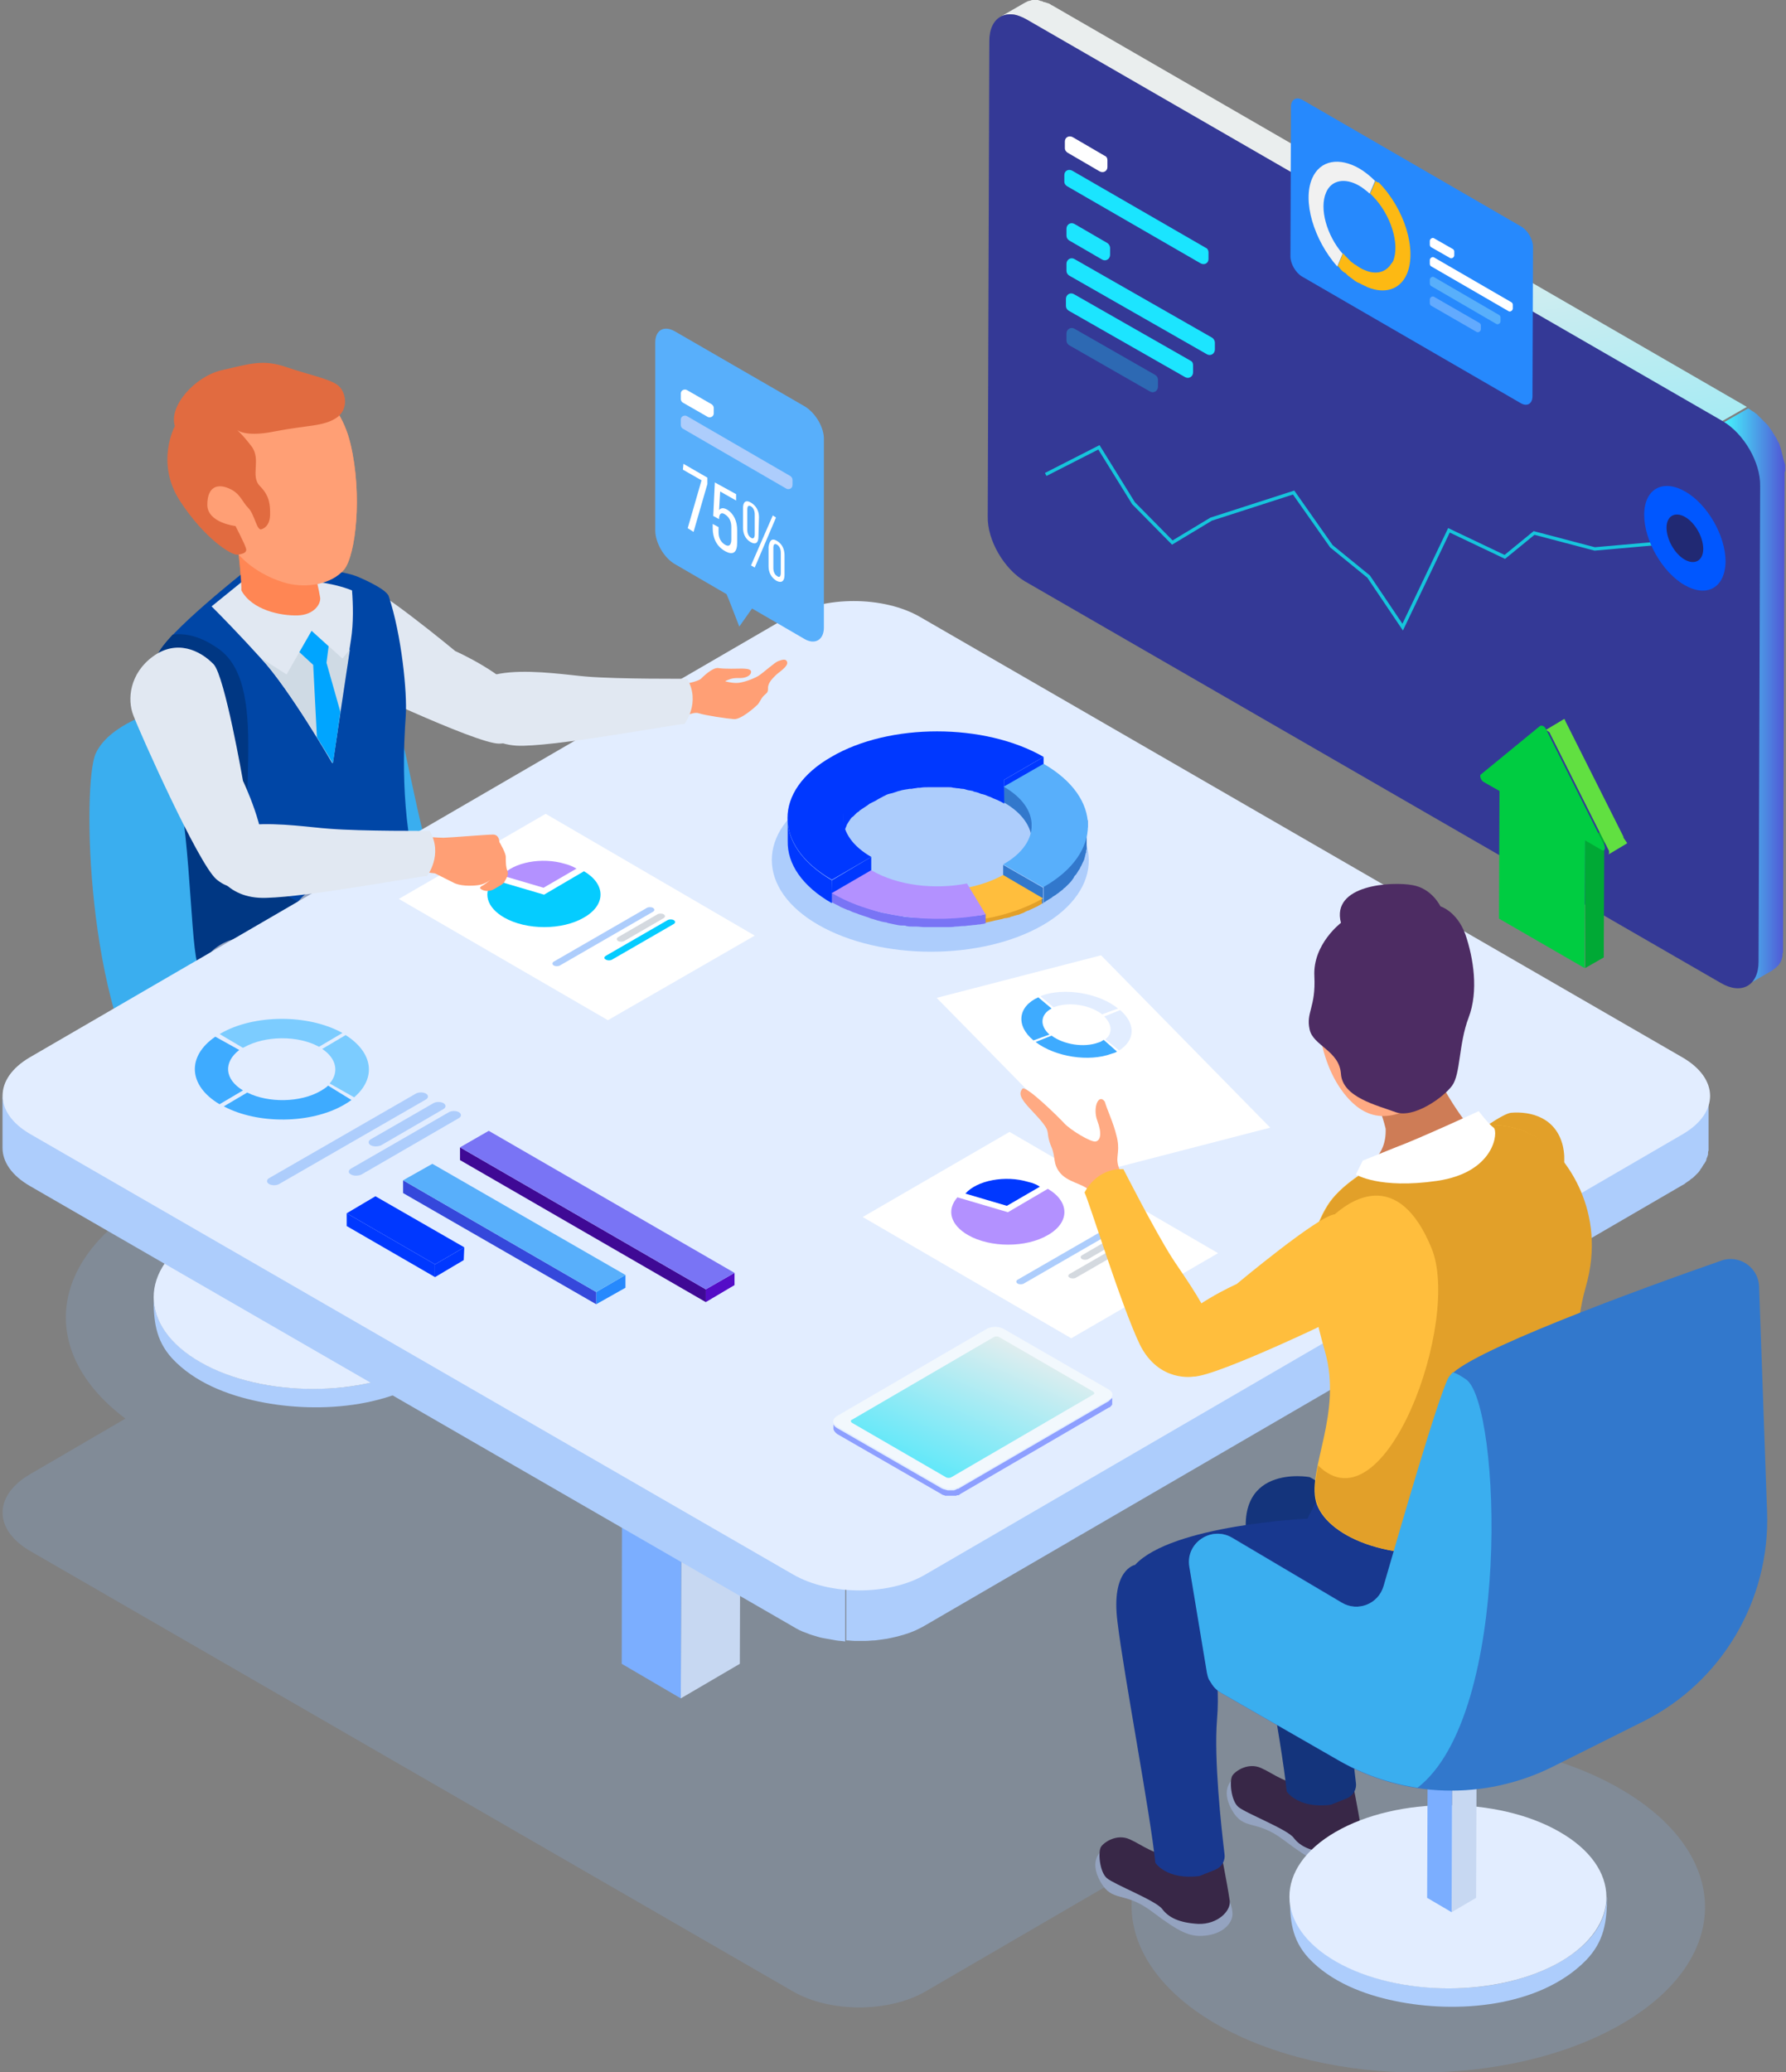 <svg width="532" height="617" viewBox="0 0 532 617" fill="none" xmlns="http://www.w3.org/2000/svg">
<rect x="0" y="0" width="532" height="617" fill="#808080" stroke="none"/>
<g clip-path="url(#clip0)">
<path opacity="0.25" d="M482.627 532.59C460.76 519.921 429.86 515.645 401.971 519.446L501.167 461.8C511.942 455.465 511.942 445.33 501.009 438.995L273.777 307.867C262.843 301.532 245.254 301.532 234.32 307.867L156.675 353.001C123.081 338.115 75.068 339.698 44.485 357.436C13.902 375.173 11.525 403.045 37.354 422.366L8.831 438.995C-1.944 445.33 -1.944 455.465 8.99 461.8L236.222 592.928C247.155 599.263 264.744 599.263 275.678 592.928L339.379 555.87C332.724 572.024 340.33 589.919 362.197 602.589C395.633 621.909 449.826 621.909 483.103 602.589C516.379 583.268 516.062 551.911 482.627 532.59Z" fill="#87AEDD"/>
<path d="M140.037 387.842C139.086 397.819 129.737 404.471 121.338 408.113C112.148 412.072 102.006 413.656 92.023 413.498C81.882 413.339 71.424 411.439 62.233 406.846C54.151 402.887 45.753 395.76 45.753 385.942C45.753 393.068 46.228 398.928 51.299 404.471C57.954 411.597 67.779 415.398 77.128 417.298C95.351 421.099 120.071 419.199 133.857 405.263C139.403 399.561 140.195 393.702 140.195 386.258C140.195 386.892 140.037 387.367 140.037 387.842Z" fill="#ADCDFC"/>
<path d="M126.251 366.938C144.791 377.548 144.791 394.969 126.568 405.579C108.187 416.19 78.237 416.19 59.698 405.579C41.158 394.969 41.158 377.548 59.539 366.938C77.762 356.327 107.711 356.327 126.251 366.938Z" fill="#E2EDFF"/>
<path d="M101.372 345.4L101.214 386.575L94.083 390.851V349.517L101.372 345.4Z" fill="#C7D8F2"/>
<path d="M94.083 349.517V390.851L86.794 386.575V345.4L94.083 349.517Z" fill="#7BAEFF"/>
<path d="M101.372 345.4L94.083 349.517L86.794 345.4L94.083 341.124L101.372 345.4Z" fill="#4DA5DC"/>
<path d="M47.179 211.579C47.179 211.579 32.442 215.538 28.481 224.407C24.519 233.275 25.47 300.265 46.228 327.979C66.987 355.535 105.492 359.494 114.366 355.535C123.24 351.576 174.581 325.92 178.543 313.093C182.504 300.265 162.697 290.446 151.921 285.537C141.146 280.627 134.174 273.659 128.311 255.922C122.448 238.185 119.437 207.62 112.465 202.71C105.334 197.801 88.537 189.883 47.179 211.579Z" fill="#3AAEEF"/>
<path d="M135.6 193.842C135.6 193.842 111.355 173.729 106.443 173.254C100.58 172.779 93.132 174.838 91.231 183.231C89.329 191.625 93.766 197.959 98.203 200.493C102.64 202.869 141.78 221.398 148.593 221.398C155.566 221.398 159.844 215.38 155.407 208.095C150.97 200.652 135.6 193.842 135.6 193.842Z" fill="#E1E8F2"/>
<path d="M93.608 168.661C93.608 168.661 93.608 168.978 93.608 169.453C93.925 171.195 95.034 175.788 95.351 177.847C95.668 179.747 93.608 183.073 88.696 183.231C83.625 183.39 75.068 181.648 71.899 175.788C72.057 174.679 71.106 163.594 70.156 158.209L93.608 168.661Z" fill="#E16B40"/>
<path d="M104.383 132.078C100.739 116.875 88.22 108.798 74.593 112.599C74.593 112.599 59.697 114.816 53.834 128.278C47.813 141.739 58.113 152.191 64.768 158.843C67.462 161.535 69.68 163.594 70.948 165.019C71.424 165.494 71.899 165.969 72.374 166.444C72.533 166.603 72.533 166.603 72.533 166.603C76.97 170.72 82.04 172.779 85.685 173.729C91.706 175.154 98.837 173.888 102.482 169.612C105.968 165.336 108.028 147.282 104.383 132.078Z" fill="#FF8654"/>
<path d="M73.166 169.928C73.166 169.928 49.239 188.774 47.179 194.792C44.961 200.81 45.278 217.28 50.982 227.891C56.687 238.502 56.687 278.885 58.905 286.645C61.124 294.405 82.516 295.831 95.509 292.663C108.503 289.496 129.103 278.569 124.983 263.84C118.803 242.144 120.388 220.131 120.863 213.163C121.338 206.195 119.595 188.932 115.792 177.53C115 175.155 106.443 171.67 106.443 171.67C106.443 171.67 97.411 167.553 73.166 169.928Z" fill="#0046A6"/>
<path d="M77.445 260.039C67.62 247.528 82.04 204.769 64.926 193.05C59.697 189.408 55.26 188.457 51.457 188.932C49.239 191.308 47.496 193.525 47.02 194.792C44.802 200.81 45.119 217.28 50.823 227.891C56.528 238.501 56.528 278.885 58.746 286.645C60.806 293.772 78.554 295.514 91.548 293.455L110.246 273.976C110.246 273.817 87.269 272.392 77.445 260.039Z" fill="#003783"/>
<path d="M72.216 173.096C92.974 171.195 102.481 174.838 104.858 175.788C105.175 179.906 105.334 185.448 104.541 190.516C102.957 200.335 98.995 227.257 98.995 227.257C98.995 227.257 86.16 205.086 77.762 196.059C71.899 189.566 66.036 183.548 63.025 180.539C68.096 176.421 72.216 173.096 72.216 173.096Z" fill="#E1E8F2"/>
<path d="M93.608 168.661C93.608 168.661 93.608 168.978 93.608 169.453C93.925 171.195 95.034 175.788 95.351 177.847C95.668 179.747 93.608 183.073 88.696 183.231C83.625 183.39 75.068 181.648 71.899 175.788C72.057 174.679 71.106 163.594 70.156 158.209L93.608 168.661Z" fill="#FF8654"/>
<path d="M104.383 132.078C100.739 116.875 88.22 108.798 74.593 112.599C74.593 112.599 59.697 114.816 53.834 128.278C47.813 141.739 58.113 152.191 64.768 158.843C67.462 161.535 69.68 163.594 70.948 165.019C71.424 165.494 71.899 165.969 72.374 166.444C72.533 166.603 72.533 166.603 72.533 166.603C76.97 170.72 82.04 172.779 85.685 173.729C91.706 175.154 98.837 173.888 102.482 169.612C105.968 165.336 108.028 147.282 104.383 132.078Z" fill="#FF9F75"/>
<path d="M102.006 196.059L92.816 187.824L85.368 200.81L77.92 196.059C86.319 205.244 99.154 227.257 99.154 227.257C99.154 227.257 102.482 204.769 104.225 193.367L102.006 196.059Z" fill="#CFDAE4"/>
<path d="M101.372 211.896L97.252 197.326L97.886 192.417L92.816 187.824L89.171 194.159L93.291 197.959L94.4 219.497C97.252 224.09 99.154 227.257 99.154 227.257C99.154 227.257 100.263 220.289 101.372 211.896Z" fill="#00A5FF"/>
<path d="M52.091 126.852C52.091 126.852 46.228 137.621 53.517 149.024C60.965 160.426 68.888 165.336 70.79 165.177C72.691 164.861 73.8 164.386 73.167 162.96C72.691 161.535 70.156 156.626 70.156 156.626C70.156 156.626 61.758 155.675 61.758 150.291C61.758 144.906 64.768 143.956 68.096 145.381C71.582 146.807 72.057 149.341 73.959 151.241C75.86 153.141 76.494 158.209 77.92 157.576C79.347 157.101 80.456 155.675 80.456 153.141C80.456 150.608 80.456 147.757 77.445 144.748C74.434 141.739 77.92 136.83 74.91 132.87C71.899 128.911 69.997 127.486 69.997 127.486C69.997 127.486 71.899 130.495 81.882 128.436C91.706 126.536 96.143 127.011 100.105 124.477C104.066 121.943 103.116 116.559 100.58 114.658C98.045 112.758 92.182 111.649 85.21 109.274C78.237 106.898 74.434 108.323 66.036 110.224C57.954 112.124 50.19 120.993 52.091 126.852Z" fill="#E16B40"/>
<path d="M191.219 423.633C191.219 423.633 190.902 428.543 196.131 432.185C201.361 435.827 202.311 438.045 206.59 439.787C210.868 441.37 214.83 447.072 212.77 451.031C210.868 454.99 201.519 455.623 195.656 454.04C189.793 452.456 188.684 447.072 183.138 445.171C177.592 443.271 175.532 440.895 173.947 439.312C172.362 437.728 172.996 431.076 172.996 431.076L193.121 424.425" fill="#382747"/>
<path d="M216.89 404.629C216.89 404.629 216.573 409.539 221.802 413.181C227.032 416.823 227.982 419.041 232.261 420.783C236.539 422.366 240.501 428.068 238.441 432.027C236.381 435.986 227.19 436.619 221.327 435.036C215.464 433.452 214.355 428.068 208.809 426.167C203.263 424.267 201.203 421.891 199.618 420.308C198.033 418.724 198.667 412.072 198.667 412.072L218.792 405.421" fill="#382747"/>
<path d="M60.331 286.804C60.331 286.804 61.282 290.763 61.282 294.247C61.282 297.731 58.746 307.55 63.817 319.427C68.729 331.305 101.848 333.68 112.623 338.59C123.398 343.499 129.895 347.934 131.797 349.359C133.698 350.784 136.55 371.689 145.107 384.2C153.664 396.711 168.084 421.733 171.412 432.185C171.412 432.185 180.761 434.402 189.159 428.859C193.596 426.009 193.121 424.267 193.121 424.267C193.121 424.267 176.007 386.734 172.045 371.055C168.084 355.377 163.489 336.848 156.199 332.255C148.91 327.662 125.934 311.192 120.704 307.867C115.475 304.541 101.214 294.247 98.52 287.912C95.826 281.736 68.888 271.442 60.331 286.804Z" fill="#94A3C0"/>
<path d="M87.428 270.492C87.428 270.492 88.379 274.451 88.379 277.935C88.379 281.419 85.843 291.238 90.914 303.115C95.826 314.993 128.944 317.369 139.72 322.278C150.495 327.187 156.992 331.622 158.893 333.047C160.795 334.472 163.647 355.377 172.204 367.888C180.761 380.399 195.181 405.421 198.508 415.873C198.508 415.873 207.857 418.09 216.256 412.547C220.693 409.697 220.217 407.955 220.217 407.955C220.217 407.955 203.262 370.58 199.301 354.743C195.339 338.907 190.744 320.536 183.455 315.943C176.165 311.351 153.189 294.88 147.96 291.555C142.73 288.229 128.469 277.935 125.775 271.6C122.923 265.424 95.985 255.13 87.428 270.492Z" fill="#94A3C0"/>
<path d="M220.693 395.127L220.376 495.374L202.787 505.668L203.104 405.421L220.693 395.127Z" fill="#C7D8F2"/>
<path d="M203.104 405.421L202.787 505.668L185.198 495.374L185.356 395.127L203.104 405.421Z" fill="#7BAEFF"/>
<path d="M220.693 395.127L203.104 405.421L185.356 395.127L202.946 384.992L220.693 395.127Z" fill="#4DA5DC"/>
<path d="M509.249 326.396C509.249 326.712 509.249 327.029 509.09 327.346C509.09 327.662 508.932 327.821 508.932 328.138C508.932 328.454 508.773 328.771 508.615 328.929C508.456 329.088 508.456 329.405 508.298 329.563C508.139 329.88 507.981 330.196 507.823 330.355C507.664 330.513 507.506 330.83 507.506 330.988C507.347 331.305 507.03 331.622 506.872 331.938C506.713 332.255 506.396 332.572 506.08 332.889L505.921 333.047C505.604 333.364 505.129 333.839 504.812 334.156C504.495 334.472 504.178 334.631 504.02 334.789C503.703 334.947 503.544 335.264 503.227 335.422C502.91 335.581 502.593 335.898 502.276 336.056C501.96 336.214 501.643 336.531 501.167 336.689L275.52 467.818C273.618 468.926 271.558 469.718 269.34 470.51C267.597 470.985 265.854 471.46 264.111 471.777C263.002 471.935 261.734 472.094 260.625 472.252C259.674 472.41 258.565 472.41 257.614 472.41C256.663 472.41 255.712 472.41 254.762 472.41C253.811 472.41 252.86 472.41 252.068 472.252V488.406C253.019 488.406 253.969 488.564 254.762 488.564C255.712 488.564 256.663 488.564 257.614 488.564C258.723 488.564 259.674 488.406 260.625 488.406C261.892 488.247 263.002 488.089 264.111 487.93C265.854 487.614 267.755 487.139 269.34 486.663C271.558 486.03 273.618 485.08 275.52 483.971L501.167 352.843C501.326 352.843 501.326 352.685 501.484 352.685C501.801 352.526 501.96 352.368 502.118 352.209C502.435 352.051 502.752 351.734 503.069 351.576C503.386 351.418 503.544 351.101 503.861 350.942C504.178 350.784 504.495 350.467 504.653 350.309L504.812 350.151C505.129 349.834 505.446 349.517 505.763 349.2L505.921 349.042C506.079 348.884 506.238 348.567 506.396 348.409C506.396 348.25 506.555 348.25 506.555 348.092C506.872 347.775 507.03 347.458 507.189 347.142C507.347 346.983 507.347 346.825 507.506 346.667C507.506 346.667 507.506 346.508 507.664 346.508C507.823 346.191 507.981 345.875 508.14 345.716C508.14 345.558 508.298 345.4 508.298 345.241V345.083C508.456 344.766 508.456 344.608 508.615 344.291C508.615 344.133 508.773 343.974 508.773 343.658V343.499C508.773 343.182 508.773 342.866 508.932 342.549C508.932 342.391 508.932 342.232 508.932 341.916C508.932 341.757 508.932 341.757 508.932 341.599V325.445C509.249 325.92 509.249 326.237 509.249 326.396Z" fill="#ADCDFC"/>
<path d="M249.216 472.252C248.265 472.094 247.314 471.935 246.522 471.777C245.571 471.619 244.62 471.302 243.669 471.143C242.56 470.827 241.451 470.51 240.342 470.035C238.916 469.401 237.648 468.768 236.38 468.135L8.99 337.006C3.444 333.839 0.75 329.721 0.75 325.604V341.757C0.75 345.875 3.444 349.992 8.99 353.16L236.222 484.288C237.49 485.08 238.757 485.713 240.183 486.188C241.293 486.663 242.402 486.98 243.511 487.297C244.462 487.614 245.412 487.772 246.363 487.93C247.314 488.089 248.265 488.247 249.057 488.406C250.008 488.564 250.8 488.564 251.751 488.722V472.569C250.959 472.569 250.166 472.41 249.216 472.252Z" fill="#ADCDFC"/>
<path d="M501.167 314.835C512.101 321.169 512.101 331.305 501.326 337.64L275.678 468.768C264.903 475.103 247.155 475.103 236.222 468.768L8.99 337.64C-1.944 331.305 -1.944 321.169 8.831 314.835L234.637 183.706C245.412 177.372 263.16 177.372 274.094 183.706L501.167 314.835Z" fill="#E2EDFF"/>
<path d="M256.98 362.345L319.096 398.453L362.831 373.114L300.715 337.006L256.98 362.345Z" fill="white"/>
<path d="M309.747 353.318L299.922 359.019L287.562 355.377C291.049 351.418 299.447 349.834 306.261 351.893C307.687 352.209 308.796 352.685 309.747 353.318Z" fill="#0038FF"/>
<path d="M312.124 353.951C318.621 357.752 318.779 363.929 312.124 367.729C305.627 371.53 295.01 371.53 288.355 367.729C283.126 364.72 281.858 360.286 285.186 356.485L300.239 360.92L312.124 353.951Z" fill="#B391FF"/>
<path d="M303.092 381.032C302.617 381.349 302.617 381.824 303.092 382.141C303.567 382.458 304.518 382.458 304.993 382.141L332.724 366.146C333.199 365.829 333.199 365.354 332.724 365.037C332.249 364.72 331.298 364.72 330.822 365.037L303.092 381.032Z" fill="#ADCDFC"/>
<path d="M322.266 373.747C321.79 374.064 321.79 374.539 322.266 374.856C322.741 375.173 323.692 375.173 324.167 374.856L335.893 368.046C336.369 367.729 336.369 367.254 335.893 366.938C335.418 366.621 334.467 366.621 333.992 366.938L322.266 373.747Z" fill="#D4D9DF"/>
<path d="M318.621 379.29C318.146 379.607 317.987 380.082 318.621 380.399C319.097 380.716 320.047 380.716 320.523 380.399L338.904 369.788C339.379 369.472 339.379 368.996 338.904 368.68C338.429 368.363 337.478 368.363 337.003 368.68L318.621 379.29Z" fill="#D4D9DF"/>
<path d="M330.189 413.656C331.773 414.606 331.773 415.873 330.189 416.823L285.82 442.637C284.394 443.588 281.858 443.588 280.432 442.637L249.374 424.742C247.789 423.792 247.789 422.525 249.374 421.574L293.743 395.761C295.169 394.81 297.704 394.81 299.131 395.761L330.189 413.656Z" fill="#F2F8FD"/>
<path d="M331.298 415.398C331.298 415.398 331.298 415.556 331.298 415.398C331.298 415.556 331.298 415.556 331.298 415.556C331.298 415.556 331.298 415.556 331.298 415.715C331.298 415.715 331.298 415.715 331.298 415.873V416.032C331.298 416.032 331.298 416.032 331.298 416.19C331.298 416.19 331.298 416.348 331.139 416.348L330.981 416.507C330.981 416.507 330.981 416.507 330.822 416.665C330.822 416.665 330.822 416.665 330.664 416.823C330.664 416.823 330.505 416.823 330.505 416.982C330.505 416.982 330.347 416.982 330.347 417.14L285.978 442.954C285.82 443.112 285.661 443.112 285.503 443.271H285.344C285.186 443.271 285.027 443.271 285.027 443.429C284.869 443.429 284.71 443.429 284.71 443.588C284.552 443.588 284.394 443.588 284.235 443.746C284.235 443.746 284.235 443.746 284.077 443.746C283.918 443.746 283.601 443.746 283.443 443.746C283.443 443.746 283.443 443.746 283.284 443.746C283.126 443.746 282.809 443.746 282.65 443.746C282.65 443.746 282.651 443.746 282.492 443.746C282.334 443.746 282.017 443.746 281.858 443.588C281.858 443.588 281.858 443.588 281.7 443.588C281.541 443.588 281.383 443.429 281.224 443.429C281.224 443.429 281.224 443.429 281.066 443.429C280.907 443.271 280.591 443.271 280.432 443.112L249.374 425.217C248.74 424.9 248.423 424.425 248.265 424.108C248.265 423.95 248.265 423.792 248.265 423.633V425.375V425.534C248.423 426.009 248.74 426.484 249.374 426.959L280.432 444.854C280.591 445.013 280.749 445.013 281.066 445.171C281.066 445.171 281.066 445.171 281.224 445.171C281.383 445.171 281.383 445.33 281.541 445.33H281.7C281.7 445.33 281.7 445.33 281.858 445.33C281.858 445.33 281.858 445.33 282.017 445.33C282.175 445.33 282.334 445.33 282.334 445.33H282.492C282.492 445.33 282.492 445.33 282.65 445.33H282.809C282.967 445.33 283.126 445.33 283.126 445.33H283.284C283.284 445.33 283.284 445.33 283.443 445.33H283.601C283.76 445.33 283.918 445.33 284.077 445.33C284.077 445.33 284.077 445.33 284.235 445.33C284.394 445.33 284.394 445.33 284.552 445.33H284.71C284.869 445.33 285.027 445.33 285.027 445.171H285.186H285.344H285.503C285.661 445.171 285.82 445.013 285.978 444.854L330.347 419.041C330.347 419.041 330.347 419.041 330.505 419.041C330.505 419.041 330.664 419.041 330.664 418.882C330.664 418.882 330.664 418.882 330.822 418.724C330.822 418.724 330.981 418.724 330.981 418.565L331.139 418.407C331.139 418.407 331.139 418.249 331.298 418.249V418.09C331.298 418.09 331.298 418.09 331.298 417.932V417.774V415.398Z" fill="url(#paint0_linear)"/>
<path d="M325.593 414.29C326.068 414.606 326.068 415.081 325.593 415.24L283.443 439.787C282.967 440.103 282.175 440.103 281.7 439.787L253.811 423.633C253.335 423.316 253.335 422.841 253.811 422.683L295.961 398.136C296.436 397.819 297.229 397.819 297.704 398.136L325.593 414.29Z" fill="url(#paint1_linear)"/>
<path d="M118.803 267.641L181.078 303.749L224.813 278.569L162.538 242.302L118.803 267.641Z" fill="white"/>
<path d="M171.728 258.614L161.904 264.315L149.544 260.673C153.03 256.714 161.428 255.13 168.242 257.189C169.51 257.506 170.619 257.981 171.728 258.614Z" fill="#B391FF"/>
<path d="M173.947 259.406C180.444 263.207 180.602 269.383 173.947 273.184C167.45 276.985 156.833 276.985 150.178 273.184C144.948 270.175 143.681 265.741 147.008 261.94L162.062 266.374L173.947 259.406Z" fill="#05CCFF"/>
<path d="M164.915 286.329C164.439 286.645 164.439 287.12 164.915 287.437C165.39 287.754 166.341 287.754 166.816 287.437L194.547 271.442C195.022 271.125 195.022 270.65 194.547 270.333C194.071 270.017 193.121 270.017 192.645 270.333L164.915 286.329Z" fill="#ADCDFC"/>
<path d="M184.088 279.044C183.613 279.36 183.613 279.835 184.088 280.152C184.564 280.469 185.515 280.469 185.99 280.152L197.716 273.342C198.191 273.026 198.191 272.551 197.716 272.234C197.241 271.917 196.29 271.917 195.815 272.234L184.088 279.044Z" fill="#D4D9DF"/>
<path d="M180.444 284.586C179.969 284.903 179.81 285.378 180.444 285.695C180.919 286.012 181.87 286.012 182.345 285.695L200.727 275.084C201.202 274.768 201.202 274.293 200.727 273.976C200.251 273.659 199.301 273.659 198.825 273.976L180.444 284.586Z" fill="#05CCFF"/>
<path d="M218.791 378.974V382.616L210.234 387.684V383.883L218.791 378.974Z" fill="#540CC7"/>
<path d="M210.234 383.883V387.684L137.025 345.4V341.599L210.234 383.883Z" fill="#3F0995"/>
<path d="M218.791 378.974L210.234 383.883L137.025 341.599L145.582 336.689L218.791 378.974Z" fill="#7974F5"/>
<path d="M186.307 379.607V383.408L177.591 388.317V384.675L186.307 379.607Z" fill="#2689FD"/>
<path d="M177.591 384.675V388.317L120.07 355.218V351.418L177.591 384.675Z" fill="#3548DB"/>
<path d="M186.307 379.607L177.591 384.675L120.07 351.418L128.786 346.508L186.307 379.607Z" fill="#58AFFB"/>
<path d="M138.293 371.372L138.135 375.173L129.578 380.241V376.44L138.293 371.372Z" fill="#0038FF"/>
<path d="M129.578 376.44V380.241L103.273 365.037V361.236L129.578 376.44Z" fill="#0038FF"/>
<path d="M138.293 371.372L129.578 376.44L103.273 361.236L111.83 356.169L138.293 371.372Z" fill="#0038FF"/>
<path d="M80.139 350.784C79.346 351.259 79.346 352.051 80.139 352.526C80.931 353.001 82.357 353.001 83.149 352.526L126.884 327.346C127.677 326.871 127.677 326.079 126.884 325.604C126.092 325.129 124.666 325.129 123.874 325.604L80.139 350.784Z" fill="#ADCDFC"/>
<path d="M110.405 339.223C109.612 339.698 109.612 340.49 110.405 340.965C111.197 341.44 112.623 341.44 113.574 340.965L132.114 330.196C132.906 329.721 132.906 328.929 132.114 328.454C131.322 327.979 129.895 327.979 129.103 328.454L110.405 339.223Z" fill="#ADCDFC"/>
<path d="M104.542 347.933C103.749 348.409 103.591 349.2 104.542 349.676C105.334 350.151 106.76 350.151 107.711 349.676L136.709 332.889C137.501 332.413 137.501 331.622 136.709 331.147C135.917 330.671 134.491 330.671 133.698 331.147L104.542 347.933Z" fill="#ADCDFC"/>
<path d="M102.006 307.55L95.033 311.667C88.695 308.183 78.871 308.342 72.691 311.826C72.532 311.826 72.374 311.984 72.374 311.984L65.401 307.867C65.56 307.867 65.718 307.708 65.718 307.708C75.543 302.007 91.706 301.849 102.006 307.55Z" fill="#7CCCFF"/>
<path d="M102.956 308.183C111.196 313.409 112.147 321.011 105.491 326.712L98.202 322.595C101.055 319.269 100.262 315.151 95.984 312.301L102.956 308.183Z" fill="#7CCCFF"/>
<path d="M104.699 327.504C104.066 327.979 103.273 328.454 102.481 328.929C92.656 334.631 76.81 334.789 66.669 329.405L73.641 325.287C79.98 328.454 89.487 328.296 95.509 324.812C96.301 324.337 97.093 323.862 97.727 323.228L104.699 327.504Z" fill="#3EABFF"/>
<path d="M71.265 312.618C66.511 316.26 66.828 321.328 72.374 324.653L65.402 328.771C56.053 323.228 55.577 314.518 64.134 308.658L71.265 312.618Z" fill="#3EABFF"/>
<path d="M239.708 120.993C242.877 122.893 245.571 127.327 245.413 130.97V186.874C245.413 190.516 242.719 192.1 239.55 190.199L224.02 181.172L223.228 182.281L220.217 186.557L217.207 178.797L216.414 176.897L200.885 167.87C197.716 165.969 195.181 161.535 195.181 157.892V101.989C195.181 98.346 197.716 96.763 201.044 98.663L239.708 120.993Z" fill="#58AFFB"/>
<path d="M212.611 121.468V123.052C212.611 124.002 211.66 124.477 210.868 124.16L203.42 119.884C203.104 119.726 202.787 119.251 202.787 118.776V117.192C202.787 116.242 203.737 115.767 204.53 116.083L211.977 120.359C212.453 120.676 212.611 121.151 212.611 121.468Z" fill="white"/>
<path d="M236.063 142.847V144.431C236.063 145.381 235.112 145.856 234.32 145.54L203.42 127.644C203.104 127.486 202.787 127.011 202.787 126.536V124.952C202.787 124.002 203.737 123.527 204.53 123.843L235.429 141.739C235.905 142.056 236.063 142.531 236.063 142.847Z" fill="#ADCDFC"/>
<path d="M210.71 142.214V144.114L206.59 158.368L204.847 157.259L208.967 143.006L203.421 139.839L203.579 138.096L210.71 142.214Z" fill="white"/>
<path d="M219.267 147.123V149.024L214.513 146.332L214.196 151.874C214.672 151.241 215.464 151.083 216.573 151.716C218.633 152.983 219.584 155.2 219.584 157.892V161.535C219.584 164.385 218.475 165.494 215.94 164.069C213.404 162.643 212.295 160.11 212.295 157.259V155.992L214.038 156.942V158.368C214.038 160.11 214.672 161.377 215.94 162.168C217.207 162.96 217.841 162.168 217.841 160.585V156.942C217.841 155.2 217.207 153.933 215.94 153.141C214.989 152.508 214.355 152.825 214.196 154.092V154.567L212.453 153.617L212.929 143.639L219.267 147.123Z" fill="white"/>
<path d="M231.468 161.06C233.053 162.01 233.687 163.594 233.687 165.336V171.195C233.687 172.937 232.895 173.729 231.31 172.937C229.725 171.987 228.933 170.403 228.933 168.661V162.802C229.25 160.901 229.884 160.11 231.468 161.06ZM232.578 170.562V164.544C232.578 163.594 232.261 162.643 231.468 162.168C230.676 161.693 230.359 162.168 230.359 163.119V169.137C230.359 170.087 230.676 171.037 231.468 171.512C232.261 172.146 232.578 171.512 232.578 170.562Z" fill="white"/>
<path d="M225.922 159.793C225.922 161.535 225.13 162.327 223.545 161.377C221.961 160.426 221.327 158.843 221.327 157.101V151.241C221.327 149.499 222.119 148.707 223.704 149.657C225.288 150.608 226.08 152.191 226.08 153.933L225.922 159.793ZM224.813 159.159V153.141C224.813 152.191 224.496 151.241 223.704 150.766C222.911 150.291 222.594 150.766 222.594 151.716V157.734C222.594 158.684 222.911 159.635 223.704 160.11C224.337 160.585 224.813 160.11 224.813 159.159Z" fill="white"/>
<path d="M230.2 153.458L231.151 154.092L224.813 168.978L223.704 168.345L230.2 153.458Z" fill="white"/>
<path d="M310.381 236.759C328.921 247.37 328.921 264.791 310.698 275.401C292.316 286.012 262.367 286.012 243.828 275.401C225.288 264.791 225.288 247.37 243.669 236.759C262.051 226.149 291.841 226.149 310.381 236.759Z" fill="#ADCDFC"/>
<path d="M310.857 225.357V232.167L298.972 238.977L299.131 232.167L310.857 225.357Z" fill="#0038FF"/>
<path d="M263.477 236.918C263.635 236.918 263.635 236.918 263.794 236.759C264.427 236.443 265.061 236.284 265.854 236.126C266.329 235.968 266.804 235.809 267.28 235.651C267.597 235.493 268.072 235.493 268.389 235.334C268.864 235.176 269.34 235.176 269.973 235.017C270.29 235.017 270.766 234.859 271.083 234.859C271.241 234.859 271.4 234.859 271.558 234.859C272.192 234.701 272.826 234.701 273.46 234.542C273.618 234.542 273.777 234.542 274.093 234.542C274.886 234.384 275.678 234.384 276.312 234.384C276.47 234.384 276.629 234.384 276.787 234.384C277.263 234.384 277.738 234.384 278.372 234.384C278.847 234.384 279.323 234.384 279.956 234.384C280.432 234.384 280.749 234.384 281.224 234.384C281.7 234.384 282.175 234.384 282.65 234.384C283.126 234.384 283.443 234.384 283.918 234.542C284.393 234.542 284.869 234.701 285.344 234.701C285.819 234.701 286.136 234.859 286.612 234.859C287.087 234.859 287.563 235.017 288.038 235.176C288.513 235.334 289.147 235.334 289.623 235.493C289.781 235.493 289.939 235.493 289.939 235.651C290.732 235.809 291.366 235.968 291.999 236.284C292.158 236.284 292.316 236.443 292.633 236.443C293.267 236.601 293.742 236.759 294.376 237.076C294.535 237.076 294.693 237.235 294.852 237.235C295.327 237.393 295.802 237.71 296.278 237.868C296.595 238.026 296.753 238.026 297.07 238.185C297.704 238.502 298.496 238.818 299.13 239.293V231.375C298.496 231.058 297.704 230.583 297.07 230.266C296.912 230.108 296.595 230.108 296.278 229.95C295.802 229.791 295.486 229.633 295.01 229.475C295.01 229.475 294.852 229.475 294.852 229.316C294.693 229.316 294.535 229.158 294.376 229.158C293.742 228.999 293.267 228.683 292.633 228.524C292.475 228.524 292.316 228.366 291.999 228.366C291.841 228.366 291.683 228.208 291.524 228.208C290.89 228.049 290.415 227.891 289.781 227.733C289.623 227.733 289.464 227.733 289.464 227.574C289.147 227.574 288.83 227.416 288.672 227.416C288.513 227.416 288.196 227.416 288.038 227.257C287.563 227.099 287.087 227.099 286.612 226.941C286.453 226.941 286.295 226.941 285.978 226.782C285.819 226.782 285.503 226.782 285.344 226.782C284.869 226.782 284.393 226.624 283.918 226.624C283.759 226.624 283.443 226.624 283.284 226.624C283.126 226.624 282.809 226.624 282.65 226.624C282.175 226.624 281.7 226.624 281.224 226.624C280.907 226.624 280.749 226.624 280.432 226.624C280.273 226.624 280.115 226.624 279.798 226.624C279.323 226.624 278.847 226.624 278.213 226.624C277.896 226.624 277.738 226.624 277.421 226.624C277.104 226.624 276.946 226.624 276.629 226.624C276.47 226.624 276.312 226.624 276.153 226.624C275.52 226.624 274.886 226.782 274.252 226.782C274.093 226.782 273.935 226.782 273.935 226.782C273.776 226.782 273.618 226.782 273.301 226.782C272.667 226.782 272.033 226.941 271.4 227.099C271.241 227.099 271.083 227.099 270.924 227.099H270.766C270.449 227.099 270.132 227.257 269.815 227.257C269.34 227.416 268.706 227.416 268.23 227.574C267.913 227.733 267.438 227.733 267.121 227.891C266.646 228.049 266.17 228.208 265.695 228.366C265.537 228.366 265.537 228.366 265.378 228.524C264.744 228.683 264.269 228.841 263.635 229.158C263.477 229.158 263.477 229.158 263.318 229.316C262.684 229.633 262.05 229.791 261.575 230.108C261.417 230.266 261.258 230.266 261.1 230.425C260.466 230.742 259.832 231.058 259.198 231.375C259.04 231.375 259.04 231.533 258.881 231.533C258.723 231.533 258.723 231.692 258.564 231.692C258.406 231.85 258.247 231.85 258.089 232.008C257.93 232.167 257.772 232.167 257.614 232.325C257.455 232.484 257.297 232.484 257.138 232.642C256.98 232.8 256.821 232.8 256.663 232.959C256.504 233.117 256.346 233.117 256.187 233.275C256.029 233.434 255.871 233.434 255.871 233.592C255.712 233.75 255.554 233.75 255.395 233.909L255.237 234.067L255.078 234.226C254.92 234.384 254.603 234.701 254.444 234.859L254.286 235.017C253.969 235.334 253.811 235.651 253.494 235.809L253.335 235.968C253.177 236.126 253.018 236.284 253.018 236.443C253.018 236.601 252.86 236.601 252.86 236.759C252.701 236.918 252.701 237.076 252.543 237.235C252.543 237.235 252.543 237.393 252.384 237.393C252.384 237.393 252.384 237.551 252.226 237.551C252.226 237.71 252.067 237.868 252.067 238.026C252.067 238.185 251.909 238.185 251.909 238.343C251.909 238.502 251.751 238.66 251.751 238.818C251.751 238.818 251.751 238.977 251.592 238.977V239.135C251.592 239.293 251.434 239.452 251.434 239.61C251.434 239.768 251.434 239.927 251.275 239.927C251.275 240.085 251.275 240.244 251.117 240.402V240.56V240.719C251.117 240.877 251.117 241.035 251.117 241.194C251.117 241.352 251.117 241.51 251.117 241.51C251.117 241.669 251.117 241.827 251.117 241.986C251.117 242.144 251.117 242.144 251.117 242.302C251.117 242.461 251.117 243.569 251.117 243.728V250.537C251.117 250.379 251.117 250.221 251.117 250.062C251.117 249.904 251.117 249.746 251.117 249.587C251.117 249.429 251.117 249.271 251.117 249.271C251.117 249.112 251.117 248.954 251.117 248.795C251.117 248.637 251.117 248.479 251.117 248.479C251.117 248.32 251.117 248.162 251.275 248.004C251.275 247.845 251.275 247.687 251.434 247.687C251.434 247.528 251.592 247.37 251.592 247.212C251.592 247.053 251.751 246.895 251.751 246.895C251.751 246.737 251.909 246.578 251.909 246.42C251.909 246.262 252.067 246.262 252.067 246.103C252.067 245.945 252.226 245.786 252.226 245.628C252.226 245.47 252.384 245.47 252.384 245.311C252.543 245.153 252.543 244.995 252.701 244.836C252.701 244.678 252.86 244.678 252.86 244.519C253.018 244.361 253.177 244.203 253.177 244.044L253.335 243.886C253.494 243.569 253.811 243.253 254.127 243.094L254.286 242.936C254.444 242.777 254.761 242.461 254.92 242.302C255.078 242.144 255.078 242.144 255.237 241.986C255.395 241.827 255.554 241.827 255.712 241.669C255.87 241.511 256.029 241.51 256.029 241.352C256.187 241.194 256.346 241.194 256.504 241.035C256.663 240.877 256.821 240.877 256.98 240.719C257.138 240.56 257.297 240.56 257.455 240.402C257.614 240.244 257.772 240.244 257.93 240.085C258.089 239.927 258.247 239.927 258.406 239.768C258.564 239.61 258.881 239.452 259.04 239.293C259.674 238.977 260.307 238.66 260.941 238.343C261.1 238.185 261.258 238.185 261.417 238.026C262.367 237.551 262.843 237.235 263.477 236.918Z" fill="#0038FF"/>
<path d="M259.515 255.13V261.94L247.63 268.75L247.789 262.098L259.515 255.13Z" fill="#0038FF"/>
<path d="M247.789 262.098V268.908C238.915 263.84 234.478 257.189 234.637 250.379V243.569C234.478 250.221 238.915 256.872 247.789 262.098Z" fill="#0038FF"/>
<path d="M310.856 225.357L299.13 232.167C288.197 225.832 270.291 225.832 259.357 232.167C248.423 238.502 248.423 248.795 259.515 255.13L247.789 261.94C230.2 251.804 230.2 235.334 247.631 225.357C264.903 215.221 293.267 215.221 310.856 225.357Z" fill="#0038FF"/>
<path d="M299.13 234.226V238.977C304.676 242.144 307.37 246.42 307.37 250.537V243.728C307.37 239.61 304.518 237.551 299.13 234.226Z" fill="#3278CC"/>
<path d="M310.698 264.315V269.066L298.813 262.257V257.506L310.698 264.315Z" fill="#3278CC"/>
<path d="M324.009 244.678C324.009 244.836 324.009 245.153 324.009 245.311C324.009 245.47 324.009 245.628 324.009 245.945C324.009 246.103 324.009 246.42 323.85 246.578C323.85 246.737 323.692 246.895 323.692 247.212C323.692 247.37 323.533 247.687 323.533 247.845C323.533 248.004 323.375 248.162 323.375 248.479C323.375 248.637 323.216 248.954 323.216 249.112C323.216 249.271 323.058 249.429 323.058 249.746C322.899 249.904 322.899 250.221 322.741 250.379C322.583 250.537 322.583 250.696 322.424 251.013C322.266 251.171 322.266 251.488 322.107 251.646C321.949 251.804 321.949 251.963 321.79 252.121C321.632 252.438 321.473 252.596 321.315 252.913C321.156 253.071 321.156 253.23 320.998 253.388C320.839 253.705 320.523 254.022 320.364 254.18C320.206 254.338 320.206 254.497 320.047 254.497C319.73 254.972 319.255 255.447 318.938 255.922C318.779 256.08 318.779 256.08 318.621 256.239C318.304 256.555 317.987 256.872 317.67 257.189C317.512 257.347 317.353 257.506 317.195 257.664C317.036 257.822 316.719 257.981 316.561 258.297C316.403 258.456 316.086 258.614 315.927 258.773C315.769 258.931 315.452 259.089 315.293 259.248C315.135 259.406 314.818 259.564 314.66 259.723C314.343 259.881 314.184 260.04 313.867 260.198C313.709 260.356 313.392 260.515 313.075 260.673C312.758 260.831 312.6 260.99 312.283 261.148C311.966 261.306 311.649 261.623 311.173 261.782C311.015 261.782 311.015 261.94 310.856 261.94V268.75C311.015 268.75 311.015 268.591 311.173 268.591C311.332 268.433 311.49 268.433 311.649 268.275C311.807 268.116 311.966 268.116 312.124 267.958C312.441 267.8 312.6 267.641 312.916 267.483C313.233 267.324 313.392 267.166 313.55 267.008C313.867 266.849 314.026 266.691 314.343 266.533C314.501 266.374 314.818 266.216 314.976 266.057C315.293 265.899 315.452 265.741 315.61 265.582C315.769 265.424 316.086 265.266 316.244 265.107C316.403 264.949 316.719 264.791 316.878 264.474C317.036 264.474 317.036 264.315 317.195 264.315L317.353 264.157C317.67 263.84 317.987 263.524 318.304 263.207C318.463 263.048 318.463 263.048 318.621 262.89C319.096 262.415 319.413 261.94 319.73 261.465C319.889 261.306 319.889 261.306 319.889 261.148C320.047 260.831 320.364 260.515 320.523 260.356C320.681 260.198 320.681 260.04 320.839 259.881C320.998 259.564 321.156 259.406 321.315 259.089L321.473 258.931C321.473 258.773 321.632 258.773 321.632 258.614C321.79 258.456 321.79 258.139 321.949 257.981C322.107 257.822 322.107 257.664 322.266 257.347C322.424 257.189 322.424 256.872 322.583 256.714C322.583 256.555 322.741 256.555 322.741 256.397C322.741 256.239 322.741 256.239 322.899 256.08C322.899 255.922 323.058 255.605 323.058 255.447C323.058 255.288 323.216 255.13 323.216 254.813C323.216 254.655 323.375 254.338 323.375 254.18C323.375 254.022 323.375 254.022 323.533 253.863C323.533 253.705 323.533 253.705 323.533 253.546C323.533 253.388 323.533 253.071 323.692 252.913C323.692 252.755 323.692 252.596 323.692 252.279C323.692 252.121 323.692 251.804 323.692 251.646C323.692 251.488 323.692 251.329 323.692 251.171C323.692 251.013 323.692 250.854 323.692 250.854V244.044C324.009 244.044 324.009 244.361 324.009 244.678Z" fill="#3278CC"/>
<path d="M310.856 227.416C328.446 237.551 328.446 254.022 311.015 263.999C310.856 263.999 310.856 264.157 310.698 264.157L298.813 257.347C298.972 257.347 298.972 257.189 299.13 257.189C310.064 250.854 310.064 240.56 298.972 234.226L310.856 227.416Z" fill="#58AFFB"/>
<path d="M304.042 272.075C304.518 271.917 304.993 271.759 305.468 271.442C305.785 271.284 306.102 271.125 306.261 271.125C306.736 270.967 307.212 270.65 307.687 270.492C307.845 270.333 308.162 270.333 308.321 270.175C309.113 269.858 309.747 269.383 310.381 269.066V267.483C309.747 267.8 308.955 268.275 308.321 268.591C308.162 268.75 307.845 268.75 307.687 268.908C307.212 269.066 306.736 269.383 306.261 269.542C305.944 269.7 305.627 269.858 305.468 269.858C304.993 270.017 304.518 270.175 304.042 270.492C303.725 270.65 303.409 270.65 303.092 270.809C302.616 270.967 302.141 271.125 301.507 271.284C301.19 271.442 300.873 271.442 300.556 271.6C300.239 271.6 300.081 271.759 299.764 271.759C299.289 271.917 298.813 272.075 298.338 272.075C298.021 272.075 297.862 272.234 297.546 272.234C297.07 272.392 296.595 272.551 296.119 272.551C295.961 272.551 295.644 272.709 295.486 272.709C294.852 272.867 294.059 273.026 293.267 273.184V274.768C294.059 274.609 294.693 274.451 295.486 274.293C295.644 274.293 295.961 274.134 296.119 274.134C296.595 273.976 297.07 273.976 297.546 273.817C297.862 273.817 298.021 273.659 298.338 273.659C298.813 273.501 299.289 273.342 299.764 273.342C300.081 273.342 300.239 273.184 300.556 273.184C300.715 273.184 300.873 273.184 300.873 273.026C301.032 273.026 301.19 272.867 301.507 272.867C301.982 272.709 302.458 272.551 303.092 272.392C303.409 272.392 303.725 272.234 304.042 272.075Z" fill="#E2A029"/>
<path d="M310.698 267.483C305.627 270.333 299.764 272.392 293.584 273.501L288.038 264.315C292 263.524 295.644 262.257 298.813 260.515L310.698 267.483Z" fill="#FFBE3D"/>
<path d="M291.524 272.551C291.049 272.551 290.573 272.709 290.098 272.709C289.623 272.709 288.989 272.867 288.513 272.867C288.038 272.867 287.563 273.026 287.087 273.026C286.295 273.184 285.344 273.184 284.552 273.184H284.393C283.443 273.184 282.492 273.342 281.541 273.342C281.224 273.342 281.066 273.342 280.749 273.342C280.115 273.342 279.323 273.342 278.689 273.342C278.372 273.342 278.055 273.342 277.896 273.342C277.104 273.342 276.312 273.342 275.678 273.342C275.52 273.342 275.361 273.342 275.203 273.342C274.252 273.342 273.46 273.184 272.509 273.184C272.35 273.184 272.033 273.184 271.875 273.184C271.241 273.184 270.449 273.026 269.815 273.026C269.498 273.026 269.34 273.026 269.023 272.867C268.072 272.709 267.28 272.551 266.329 272.392C265.378 272.234 264.586 272.075 263.794 271.917C263.477 271.917 263.16 271.759 262.843 271.759C262.209 271.6 261.734 271.442 261.1 271.284C260.783 271.125 260.466 271.125 260.149 270.967C259.674 270.809 259.198 270.65 258.723 270.492C258.247 270.333 257.772 270.175 257.297 270.017C256.821 269.858 256.346 269.7 255.871 269.542C255.395 269.383 254.92 269.225 254.603 269.066C253.969 268.75 253.335 268.591 252.701 268.275C252.701 268.275 252.543 268.275 252.543 268.116C251.751 267.8 251.117 267.483 250.324 267.166C250.166 267.008 250.008 267.008 249.849 266.849C249.057 266.533 248.423 266.058 247.789 265.741V268.591C248.423 269.067 249.215 269.383 249.849 269.7C250.008 269.858 250.166 269.858 250.324 270.017C251.117 270.333 251.751 270.65 252.543 270.967H252.701C253.177 271.125 253.652 271.442 254.127 271.6C254.286 271.6 254.444 271.759 254.603 271.759C255.078 271.917 255.554 272.075 255.871 272.234C256.346 272.392 256.821 272.551 257.297 272.709C257.772 272.867 258.247 273.026 258.723 273.184C259.04 273.342 259.198 273.342 259.515 273.501C259.674 273.501 259.99 273.659 260.149 273.659C260.466 273.818 260.783 273.818 261.1 273.976C261.734 274.134 262.209 274.293 262.843 274.451C263.16 274.451 263.477 274.609 263.794 274.609C263.952 274.609 264.11 274.609 264.269 274.768C265.061 274.926 265.695 275.084 266.487 275.243C267.28 275.401 267.914 275.56 268.706 275.56C268.864 275.56 269.023 275.56 269.181 275.56C269.498 275.56 269.657 275.56 269.973 275.718C270.607 275.876 271.4 275.876 272.033 275.876C272.192 275.876 272.509 275.876 272.667 275.876C272.826 275.876 272.984 275.876 272.984 275.876C273.777 275.876 274.569 276.035 275.361 276.035C275.52 276.035 275.678 276.035 275.837 276.035C276.312 276.035 276.946 276.035 277.421 276.035C277.58 276.035 277.897 276.035 278.055 276.035C278.372 276.035 278.689 276.035 278.847 276.035C279.481 276.035 280.273 276.035 280.907 276.035C281.224 276.035 281.383 276.035 281.7 276.035C281.858 276.035 281.858 276.035 282.016 276.035C282.809 276.035 283.76 276.035 284.552 275.876H284.71C285.503 275.876 286.136 275.718 286.929 275.718C287.087 275.718 287.087 275.718 287.246 275.718C287.721 275.718 288.196 275.56 288.672 275.56C289.147 275.56 289.781 275.401 290.256 275.401C290.732 275.401 291.207 275.243 291.683 275.243C291.999 275.243 292.475 275.084 292.792 275.084C293.109 275.084 293.267 274.926 293.584 274.926V272.075C292.95 272.392 292.158 272.551 291.524 272.551Z" fill="#7974F5"/>
<path d="M288.038 263.048L293.584 272.234C278.055 275.243 260.149 273.184 247.789 265.899L259.515 259.089C267.28 263.682 278.372 264.949 288.038 263.048Z" fill="#B391FF"/>
<path d="M313.392 1.584C313.234 1.584 313.075 1.425 313.075 1.425C312.917 1.267 312.759 1.267 312.6 1.109C312.442 1.109 312.283 0.95 312.125 0.95C311.966 0.95 311.808 0.792 311.649 0.792C311.491 0.792 311.332 0.633 311.174 0.633C311.174 0.633 311.174 0.633 311.015 0.633C310.857 0.633 310.857 0.633 310.699 0.475C310.54 0.475 310.382 0.317 310.223 0.317C310.065 0.317 309.906 0.317 309.748 0.158C309.589 0.158 309.431 0.158 309.272 0C309.114 0 309.114 0 308.955 0H308.797C308.639 0 308.48 0 308.322 0C308.163 0 308.005 0 307.688 0C307.529 0 307.212 0 307.054 0.158C306.737 0.158 306.579 0.317 306.262 0.317C305.945 0.475 305.628 0.633 305.311 0.792L297.863 5.068C298.339 4.751 298.973 4.593 299.448 4.434C300.082 4.276 300.716 4.276 301.349 4.276C301.983 4.276 302.776 4.434 303.409 4.751C304.202 5.068 304.836 5.385 305.628 5.86L512.894 125.427L520.341 121.151L313.392 1.584Z" fill="url(#paint2_linear)"/>
<path d="M531.75 139.997C531.75 139.839 531.75 139.68 531.75 139.522C531.75 139.363 531.75 139.205 531.75 139.047C531.75 138.888 531.75 138.73 531.75 138.572C531.75 138.413 531.75 138.255 531.592 137.938C531.592 137.78 531.592 137.621 531.433 137.463C531.433 137.305 531.433 137.146 531.275 136.83C531.275 136.671 531.116 136.513 531.116 136.196C531.116 136.038 530.958 135.721 530.958 135.563C530.958 135.404 530.799 135.246 530.799 135.088C530.799 135.088 530.799 135.088 530.799 134.929C530.799 134.771 530.641 134.612 530.641 134.296C530.641 134.137 530.483 133.979 530.483 133.662C530.483 133.504 530.324 133.345 530.324 133.187C530.324 133.029 530.166 132.87 530.166 132.712C530.166 132.554 530.007 132.395 530.007 132.237C530.007 132.237 530.007 132.237 530.007 132.079C529.849 131.92 529.849 131.762 529.69 131.603C529.532 131.445 529.532 131.287 529.373 130.97C529.215 130.812 529.215 130.495 529.056 130.336C528.898 130.02 528.74 129.861 528.581 129.703V129.545C528.581 129.545 528.581 129.386 528.423 129.386C528.106 128.911 527.947 128.436 527.63 128.119C527.472 127.803 527.155 127.486 526.996 127.169C526.838 127.011 526.68 126.694 526.521 126.536C526.363 126.377 526.204 126.219 526.046 126.061C525.887 125.902 525.729 125.744 525.57 125.585C525.412 125.427 525.253 125.269 525.095 125.11C525.095 125.11 525.095 125.11 524.936 124.952C524.778 124.794 524.778 124.794 524.62 124.635C524.461 124.477 524.303 124.319 524.144 124.16C523.986 124.002 523.827 123.843 523.669 123.685C523.51 123.527 523.352 123.368 523.193 123.21C523.035 123.21 523.035 123.052 522.876 123.052L522.718 122.893C522.56 122.735 522.401 122.576 522.243 122.576C522.084 122.418 521.926 122.418 521.767 122.26C521.609 122.101 521.45 122.101 521.292 121.943C521.133 121.785 520.975 121.785 520.817 121.626C520.817 121.626 520.817 121.626 520.658 121.626L513.21 125.902C514.003 126.377 514.795 126.852 515.429 127.486C516.063 128.119 516.855 128.753 517.489 129.386C518.757 130.812 520.024 132.395 520.975 134.137V134.296C521.45 135.088 521.926 136.038 522.243 136.83C522.56 137.78 523.035 138.73 523.193 139.522C523.51 140.472 523.669 141.422 523.827 142.214C523.986 143.164 523.986 144.114 523.986 144.906L523.51 286.487C523.51 287.279 523.352 288.229 523.352 288.862C523.193 289.654 523.035 290.288 522.718 290.763C522.56 291.238 522.243 291.713 521.926 292.03C521.767 292.188 521.767 292.347 521.609 292.347C521.292 292.663 520.817 293.138 520.341 293.297L527.789 289.021C528.264 288.704 528.581 288.387 529.056 288.071C529.215 287.912 529.215 287.754 529.373 287.754C529.532 287.595 529.69 287.437 529.849 287.279C530.007 286.962 530.166 286.804 530.324 286.487C530.483 286.329 530.483 286.17 530.641 285.853C530.641 285.695 530.799 285.537 530.799 285.22C530.799 285.062 530.958 284.903 530.958 284.586C530.958 284.428 530.958 284.428 530.958 284.27V284.111C530.958 283.953 530.958 283.795 531.116 283.636C531.116 283.478 531.116 283.32 531.116 283.161C531.116 283.003 531.116 282.844 531.116 282.686C531.116 282.528 531.116 282.369 531.116 282.211L531.592 140.63C531.75 140.314 531.75 140.155 531.75 139.997Z" fill="url(#paint3_linear)"/>
<path d="M513.21 125.427C519.39 129.07 524.461 137.621 524.303 144.748L523.827 286.329C523.827 293.455 518.757 296.306 512.577 292.663L305.311 173.096C299.131 169.453 294.06 160.901 294.218 153.775L294.694 12.194C294.694 5.068 299.765 2.217 305.945 5.86L513.21 125.427Z" fill="#343996"/>
<path d="M453.154 67.465C455.056 68.573 456.64 71.265 456.64 73.483L456.482 117.984C456.482 120.201 454.897 121.151 452.996 120.043L387.868 82.351C385.967 81.243 384.382 78.55 384.382 76.333L384.541 31.832C384.541 29.615 386.125 28.665 388.027 29.773L453.154 67.465Z" fill="#2689FD"/>
<path d="M329.872 47.669V49.727C329.872 50.994 328.604 51.628 327.495 50.994L317.988 45.452C317.512 45.135 317.195 44.66 317.195 44.184V42.126C317.195 40.859 318.463 40.225 319.572 40.859L329.08 46.402C329.555 46.56 329.872 47.035 329.872 47.669Z" fill="white"/>
<path d="M359.979 75.066V77.125C359.979 78.392 358.712 79.025 357.602 78.392L317.829 55.429C317.354 55.112 317.037 54.637 317.037 54.162V52.103C317.037 50.836 318.304 50.203 319.414 50.836L359.187 73.799C359.662 73.958 359.979 74.591 359.979 75.066Z" fill="#1AE5FF"/>
<path d="M311.491 141.264L327.337 133.187L337.637 149.816L349.204 161.535L360.772 154.567L385.333 146.648L396.584 162.643L407.676 171.67L417.818 186.715L431.604 157.892L448.242 165.811L456.957 158.684L475.022 163.435L501.96 161.06" stroke="#16C5DC" stroke-miterlimit="10"/>
<path d="M404.982 50.203C398.961 46.718 393.256 47.669 390.879 53.053C387.869 59.863 391.355 71.424 398.327 79.342L399.911 75.541C395.158 69.999 392.939 62.08 394.999 57.329C396.584 53.528 400.704 52.895 404.824 55.27C405.933 55.904 406.884 56.696 407.993 57.646L409.578 53.845C408.151 52.42 406.567 51.153 404.982 50.203Z" fill="#F1F1F1"/>
<path d="M409.736 53.845L408.151 57.646C408.468 57.962 408.627 58.121 408.944 58.438C414.331 63.98 417.025 72.691 414.965 77.758C414.807 77.917 414.807 78.075 414.648 78.234C414.648 78.234 414.648 78.392 414.49 78.392C412.905 81.084 409.894 81.876 406.567 80.451C406.091 80.292 405.458 79.976 404.982 79.659C404.824 79.501 404.665 79.501 404.507 79.342C404.19 79.184 404.031 79.025 403.873 78.867H403.715C403.239 78.55 402.922 78.234 402.447 77.917L402.288 77.758C402.13 77.6 401.971 77.442 401.813 77.283L401.655 77.125C401.496 76.967 401.179 76.65 401.021 76.492C400.704 76.175 400.387 75.858 400.07 75.383L398.485 79.184C398.802 79.501 399.119 79.817 399.436 80.292C399.753 80.609 400.07 80.926 400.387 81.084C400.545 81.243 400.545 81.243 400.704 81.243C400.862 81.401 401.179 81.718 401.338 81.876L401.496 82.034C402.13 82.51 402.764 82.985 403.398 83.46C403.398 83.46 403.556 83.46 403.556 83.618C403.873 83.776 404.19 83.935 404.348 84.093H404.507C404.665 84.251 404.824 84.251 405.141 84.41C405.616 84.727 406.091 84.885 406.408 85.043C406.725 85.202 407.042 85.36 407.359 85.519C412.43 87.577 417.025 86.31 419.085 81.559C422.096 74.433 418.451 62.239 410.687 54.32C410.211 54.32 410.053 54.162 409.736 53.845Z" fill="#FDB913"/>
<path d="M433.188 74.908V76.016C433.188 76.65 432.396 77.125 431.92 76.808L426.374 73.641C426.057 73.483 425.899 73.166 425.899 72.849V71.74C425.899 71.107 426.691 70.632 427.167 70.949L432.713 74.116C433.03 74.274 433.188 74.591 433.188 74.908Z" fill="white"/>
<path d="M450.619 90.745V91.853C450.619 92.487 449.826 92.962 449.351 92.645L426.374 79.342C426.057 79.184 425.899 78.867 425.899 78.55V77.442C425.899 76.808 426.691 76.333 427.167 76.65L450.143 89.953C450.46 90.111 450.619 90.428 450.619 90.745Z" fill="white"/>
<g opacity="0.53">
<path opacity="0.53" d="M441.111 96.921V98.029C441.111 98.663 440.319 99.138 439.843 98.821L426.374 91.061C426.057 90.903 425.899 90.586 425.899 90.269V89.161C425.899 88.527 426.691 88.052 427.167 88.369L440.636 96.129C440.953 96.287 441.111 96.604 441.111 96.921Z" fill="white"/>
</g>
<path d="M446.974 94.545V95.654C446.974 96.287 446.182 96.763 445.706 96.446L426.374 85.202C426.057 85.043 425.899 84.727 425.899 84.41V83.301C425.899 82.668 426.691 82.193 427.167 82.51L446.499 93.754C446.816 93.912 446.974 94.229 446.974 94.545Z" fill="#58AFFB"/>
<path d="M501.96 146.332C495.304 142.531 489.758 145.54 489.758 153.3C489.758 160.901 495.146 170.403 501.801 174.204C508.457 178.005 513.844 174.996 514.003 167.236C514.003 159.476 508.615 150.132 501.96 146.332Z" fill="#0057FF"/>
<path d="M501.96 153.933C498.949 152.191 496.414 153.617 496.414 157.101C496.414 160.585 498.791 164.861 501.801 166.603C504.812 168.345 507.347 166.919 507.347 163.435C507.347 159.951 504.97 155.675 501.96 153.933Z" fill="#212973"/>
<path d="M330.665 73.799V75.858C330.665 77.125 329.397 77.917 328.288 77.283L318.463 71.582C317.988 71.265 317.671 70.79 317.671 70.157V68.098C317.671 66.831 318.939 66.039 320.048 66.673L329.872 72.374C330.348 72.691 330.665 73.324 330.665 73.799Z" fill="#1CE5FF"/>
<path d="M361.881 101.989V104.048C361.881 105.314 360.614 106.106 359.504 105.473L318.463 82.034C317.988 81.718 317.671 81.243 317.671 80.609V78.55C317.671 77.283 318.939 76.492 320.048 77.125L361.089 100.563C361.564 100.88 361.881 101.514 361.881 101.989Z" fill="#1CE5FF"/>
<g opacity="0.53">
<path opacity="0.53" d="M344.926 113.074V115.133C344.926 116.4 343.658 117.192 342.549 116.559L318.463 102.781C317.988 102.464 317.671 101.989 317.671 101.355V99.296C317.671 98.03 318.939 97.238 320.048 97.871L344.134 111.649C344.609 111.966 344.926 112.441 344.926 113.074Z" fill="#1CE5FF"/>
</g>
<path d="M355.384 108.799V110.857C355.384 112.124 354.117 112.916 353.007 112.283L318.305 92.487C317.829 92.17 317.512 91.695 317.512 91.061V89.003C317.512 87.736 318.78 86.944 319.889 87.577L354.592 107.373C355.226 107.69 355.384 108.165 355.384 108.799Z" fill="#1CE5FF"/>
<path d="M472.169 250.221L477.874 247.053L477.716 285.062L472.169 288.229V250.221Z" fill="#00A935"/>
<path d="M483.578 249.271C483.578 249.271 483.578 249.112 483.578 249.271C483.578 249.112 483.578 249.112 483.578 249.271C483.578 249.112 483.578 249.112 483.578 249.112L466.148 214.43C466.148 214.43 466.148 214.43 466.148 214.271C466.148 214.271 466.148 214.113 465.989 214.113C465.989 214.113 465.989 214.113 465.831 214.113L460.285 217.439C460.443 217.439 460.443 217.439 460.602 217.439C460.76 217.439 460.918 217.439 460.918 217.597C461.077 217.755 461.235 217.755 461.394 217.914C461.552 218.072 461.711 218.23 461.711 218.389L479.141 253.071C479.3 253.23 479.3 253.388 479.3 253.546C479.3 253.705 479.3 253.863 479.3 254.022C479.3 254.18 479.3 254.18 479.141 254.338C479.141 254.497 478.983 254.497 478.983 254.497L484.529 251.171L484.688 251.013C483.578 249.429 483.578 249.429 483.578 249.271C483.578 249.429 483.578 249.429 483.578 249.271C483.578 249.429 483.578 249.429 483.578 249.271Z" fill="#61E041"/>
<path d="M459.651 216.172C459.968 216.33 460.285 216.647 460.443 216.964L477.874 251.646C478.349 252.755 477.874 253.546 477.082 253.071L472.169 250.221L472.011 288.229L446.499 273.501L446.657 235.493L441.903 232.8C441.111 232.325 440.636 230.9 441.111 230.583L458.7 216.172C459.017 216.013 459.334 216.013 459.651 216.172Z" fill="#00CC41"/>
<path d="M279.006 297.098L329.396 348.409L378.36 335.739L327.97 284.428L279.006 297.098Z" fill="white"/>
<path d="M333.04 300.265L328.287 302.007C324.642 299.156 318.462 298.206 314.184 299.79C314.025 299.79 314.025 299.79 313.867 299.948L309.905 296.622C310.064 296.622 310.064 296.622 310.222 296.464C317.036 293.93 327.336 295.672 333.04 300.265Z" fill="#E2EDFF"/>
<path d="M333.674 300.74C338.428 304.857 338.111 309.767 333.357 312.776L329.237 309.45C331.456 307.708 331.297 305.016 328.92 302.64L333.674 300.74Z" fill="#E2EDFF"/>
<path d="M332.723 313.093C332.248 313.409 331.773 313.568 331.139 313.726C324.325 316.26 314.342 314.676 308.479 310.242L313.233 308.342C316.877 311.034 322.899 311.984 327.177 310.4C327.811 310.242 328.287 309.925 328.762 309.609L332.723 313.093Z" fill="#3EABFF"/>
<path d="M313.233 300.265C309.905 302.007 309.588 305.333 312.599 308.025L307.845 309.767C302.458 305.333 303.25 299.631 309.272 296.939L313.233 300.265Z" fill="#3EABFF"/>
<path d="M328.128 551.119C328.128 551.119 324.167 553.811 327.812 560.304C331.456 566.639 334.784 562.838 343.182 569.173C351.581 575.508 354.591 576.775 359.028 576.3C363.465 575.824 366.159 573.607 366.951 571.073C367.744 568.54 365.525 564.422 365.525 564.422L328.128 551.119Z" fill="#94A3C0"/>
<path d="M363.624 551.277C363.624 551.277 365.367 559.671 366.317 566.006C366.634 569.015 362.673 572.974 356.968 572.816C351.264 572.499 348.095 570.915 346.193 568.381C344.292 565.847 331.932 561.096 329.713 559.196C327.495 557.295 327.019 551.277 327.97 549.852C328.921 548.427 332.724 545.893 336.527 547.635C340.488 549.377 343.658 552.544 351.581 553.02C359.504 553.495 363.624 551.277 363.624 551.277Z" fill="#382747"/>
<path d="M367.268 529.74C367.268 529.74 363.307 532.432 366.951 538.925C370.596 545.259 373.923 541.459 382.322 547.793C390.72 554.128 393.731 555.395 398.168 554.92C402.605 554.445 405.299 552.228 406.091 549.694C406.883 547.16 404.665 543.042 404.665 543.042L367.268 529.74Z" fill="#94A3C0"/>
<path d="M402.763 530.056C402.763 530.056 404.506 538.45 405.457 544.784C405.774 547.793 401.813 551.753 396.108 551.594C390.403 551.277 387.234 549.694 385.333 547.16C383.431 544.626 371.071 539.875 368.853 537.975C366.634 536.074 366.159 530.056 367.11 528.631C368.061 527.206 371.864 524.672 375.667 526.414C379.628 528.156 382.797 531.323 390.72 531.798C398.643 532.273 402.763 530.056 402.763 530.056Z" fill="#382747"/>
<path d="M372.022 461.8C373.924 477.637 381.847 518.97 383.273 533.382C383.273 533.382 386.601 538.608 396.425 537.341L401.179 535.441C403.08 534.649 404.19 532.748 403.873 530.69C402.922 522.771 400.704 502.659 401.654 490.781C402.922 475.736 398.96 466.392 398.96 466.392C399.277 461.483 399.911 444.379 390.087 439.787C390.245 439.787 366.001 435.352 372.022 461.8Z" fill="#14347C"/>
<path d="M392.146 446.913L389.453 452.139C389.453 452.139 349.045 454.04 338.112 465.917C338.112 465.917 330.822 467.184 332.882 483.021C334.784 498.858 342.707 540.192 344.133 554.603C344.133 554.603 347.461 559.829 357.285 558.562L362.039 556.662C363.941 555.87 365.05 553.97 364.733 551.911C363.782 543.993 361.564 523.88 362.514 512.002C363.782 496.957 359.821 487.614 359.821 487.614C359.821 487.614 377.568 490.939 396.583 498.858C415.599 506.776 432.078 497.591 439.368 493.632C446.657 489.673 449.192 486.98 449.192 486.98C449.192 486.98 458.383 486.98 466.94 479.695C475.497 472.41 476.764 453.406 467.574 442.162C458.541 431.235 392.146 446.913 392.146 446.913Z" fill="#18388F"/>
<path d="M406.566 347.142C406.566 347.142 413.063 344.766 412.746 336.056C410.686 327.504 408.309 326.871 408.309 326.871C408.309 326.871 417.5 318.477 428.433 321.011C428.433 321.011 435.247 334.789 443.012 340.807C443.012 340.649 436.832 356.96 406.566 347.142Z" fill="#CE7C56"/>
<path d="M420.986 352.051C420.986 352.051 445.23 331.78 450.142 331.305C456.005 330.83 463.453 332.73 465.513 341.124C467.414 349.517 462.978 355.852 458.541 358.386C454.104 360.92 415.123 379.607 408.15 379.607C401.178 379.607 396.741 373.747 401.178 366.304C405.615 358.861 420.986 352.051 420.986 352.051Z" fill="#E2A029"/>
<path d="M428.275 338.59C428.275 338.59 402.604 347.142 395.315 359.019C388.026 370.897 389.452 384.041 394.681 402.412C399.911 420.783 389.452 437.253 391.988 447.072C394.681 456.89 413.063 466.076 440.001 461.483C466.939 456.89 468.999 446.438 470.901 440.42C472.802 434.561 465.672 406.213 472.168 383.25C478.824 360.286 465.513 344.449 460.284 340.49C455.372 336.531 444.755 331.305 428.275 338.59Z" fill="#FFBE3D"/>
<path d="M460.601 340.49C455.371 336.531 444.755 331.305 428.433 338.59C428.433 338.59 402.763 347.142 395.473 359.019C393.73 361.87 392.463 364.879 391.67 367.888C402.129 354.427 416.866 348.409 426.373 371.53C435.405 393.068 412.587 456.099 392.621 436.303C391.829 440.42 391.353 444.063 392.146 447.072C394.84 456.89 413.221 466.076 440.159 461.483C467.097 456.89 469.157 446.438 471.059 440.42C472.96 434.561 465.83 406.213 472.327 383.25C478.982 360.286 465.83 344.449 460.601 340.49Z" fill="#E2A029"/>
<path d="M403.872 349.676C403.872 349.676 410.844 354.11 428.117 351.576C445.389 349.042 446.339 336.848 444.913 335.739C443.487 334.789 440.476 330.83 440.476 330.83C440.476 330.83 422.253 339.223 415.757 341.599C409.418 344.133 405.932 345.558 405.932 345.558L403.872 349.676Z" fill="white"/>
<path d="M392.463 295.989C392.463 295.989 391.037 313.726 400.386 325.604C409.735 337.481 419.084 330.513 425.106 327.504C430.969 324.495 433.504 319.586 435.406 305.333C437.307 291.08 437.307 277.302 427.007 272.867C416.708 268.433 405.298 267.483 398.96 278.252C392.463 289.021 392.463 295.989 392.463 295.989Z" fill="#FFAA83"/>
<path d="M399.435 274.768C399.435 274.768 391.037 281.102 391.512 290.604C391.988 299.948 388.977 301.373 390.086 306.441C391.037 311.351 398.96 312.776 399.435 319.744C399.911 326.712 410.211 329.088 415.757 331.147C421.144 333.047 430.018 326.712 432.553 323.228C435.089 319.744 434.455 310.876 437.466 302.957C440.476 295.039 438.892 285.22 436.515 278.252C433.98 271.284 429.067 269.858 429.067 269.858C429.067 269.858 426.532 264.474 420.669 263.524C414.647 262.415 396.425 263.365 399.435 274.768Z" fill="#4D2C63"/>
<path d="M478.507 566.322C477.556 576.3 468.207 582.951 459.809 586.593C450.618 590.553 440.477 592.136 430.494 591.978C420.352 591.82 409.894 589.919 400.703 585.326C392.622 581.367 384.223 574.241 384.223 564.422C384.223 571.549 384.699 577.408 389.769 582.951C396.425 590.078 406.249 593.878 415.598 595.779C433.821 599.58 458.541 597.679 472.327 583.743C477.873 578.042 478.665 572.182 478.665 564.739C478.507 565.372 478.507 565.847 478.507 566.322Z" fill="#ADCDFC"/>
<path d="M464.562 545.418C483.102 556.029 483.102 573.449 464.879 584.06C446.498 594.67 416.549 594.67 398.009 584.06C379.469 573.449 379.469 556.029 397.851 545.418C416.232 534.807 446.181 534.807 464.562 545.418Z" fill="#E2EDFF"/>
<path d="M439.843 523.88L439.684 565.055L432.395 569.331L432.553 527.997L439.843 523.88Z" fill="#C7D8F2"/>
<path d="M432.554 527.997L432.395 569.331L425.106 565.055L425.264 523.88L432.554 527.997Z" fill="#7BAEFF"/>
<path d="M439.843 523.88L432.554 527.997L425.265 523.88L432.554 519.604L439.843 523.88Z" fill="#4DA5DC"/>
<path d="M523.985 383.091C523.827 377.39 518.122 373.431 512.734 375.331C489.124 383.566 435.089 403.204 431.603 410.172C428.275 416.823 417.658 453.723 412.271 472.252C410.686 477.637 404.506 480.012 399.752 477.161L367.11 457.841C360.93 454.198 353.165 459.424 354.433 466.551L359.662 498.066C360.137 500.6 361.563 502.817 363.782 504.084L398.802 524.197C418.292 535.441 442.22 536.074 462.344 526.097L489.282 512.636C512.893 500.917 527.313 476.37 526.362 450.081L523.985 383.091Z" fill="#3278CC"/>
<path d="M431.444 410.172C428.116 416.823 417.5 453.723 412.112 472.252C410.527 477.637 404.347 480.012 399.594 477.161L366.951 457.841C360.771 454.198 353.006 459.424 354.274 466.551L359.503 498.066C359.662 498.858 359.82 499.491 360.137 500.125C360.612 500.758 360.929 501.392 361.405 502.025C362.039 502.817 362.831 503.45 363.623 503.926L398.643 524.038C406.091 528.314 414.014 531.006 422.253 532.273C450.618 510.26 446.973 418.407 436.832 410.805C435.247 409.697 433.98 408.905 432.712 408.588C432.236 409.222 431.761 409.697 431.444 410.172Z" fill="#3AAEEF"/>
<path d="M368.377 382.299C368.377 382.299 392.622 362.028 397.534 361.553C403.397 361.078 410.845 362.978 412.905 371.372C414.806 379.765 410.369 386.1 405.932 388.634C401.495 391.168 362.514 409.855 355.542 409.855C348.57 409.855 344.133 403.996 348.57 396.552C353.007 389.109 368.377 382.299 368.377 382.299Z" fill="#FFBE3D"/>
<path d="M334.309 350.151C334.309 350.151 333.041 347.617 332.882 346.033C332.565 344.291 333.675 342.074 332.565 338.115C331.615 334.156 329.872 330.671 329.079 327.979C327.178 325.445 325.435 329.88 326.861 333.68C328.287 337.481 327.812 339.54 326.385 339.857C324.959 340.174 318.779 336.373 317.036 334.472C315.293 332.572 305.469 322.911 304.518 324.178C303.567 325.445 303.567 326.712 307.053 330.355C310.539 333.997 311.807 335.739 311.966 336.689C312.283 337.64 311.966 338.59 313.233 341.599C314.501 344.608 313.55 346.508 315.769 349.2C317.987 351.893 322.107 352.368 324.167 354.11C326.069 355.852 326.069 355.852 326.069 355.852L334.309 350.151Z" fill="#FFAA83"/>
<path d="M355.542 409.855C355.542 409.855 345.242 411.756 339.537 400.353C333.991 388.792 324.484 357.911 323.058 355.06C323.058 355.06 326.385 347.775 334.625 348.092C334.625 348.092 343.816 366.146 349.045 374.381C354.274 382.616 373.131 406.53 355.542 409.855Z" fill="#FFBE3D"/>
<path d="M203.104 213.796C203.104 213.796 206.273 211.737 208.174 212.371C210.076 213.004 216.573 213.955 218.633 214.113C220.693 214.271 224.813 210.629 225.446 209.995C226.239 209.362 226.556 208.095 227.506 207.145C228.457 206.195 228.774 206.353 228.774 204.769C228.774 203.186 230.359 201.76 231.151 200.968C231.943 200.177 234.796 198.435 234.479 197.168C234.162 195.901 232.736 196.534 231.785 196.851C230.834 197.168 227.506 200.177 226.08 201.127C224.654 202.077 221.168 203.344 219.425 203.344C217.682 203.344 216.097 202.869 216.097 202.869C216.097 202.869 215.622 202.869 217.365 202.235C219.108 201.602 220.217 202.077 221.643 201.76C223.069 201.444 223.862 200.652 223.703 199.86C223.545 199.068 221.643 199.068 220.851 199.068C220.059 199.068 215.78 199.226 214.037 198.91C212.294 198.593 209.283 201.602 208.808 202.077C208.174 202.71 205.164 203.502 203.579 203.661C201.994 204.294 203.104 213.796 203.104 213.796Z" fill="#FF9F75"/>
<path d="M140.195 212.371C140.195 212.371 143.206 222.506 156.041 222.031C168.876 221.715 200.568 215.697 203.896 215.538C203.896 215.538 208.808 209.204 204.688 202.077C204.688 202.077 184.405 202.235 174.739 201.443C164.915 200.652 134.966 195.267 140.195 212.371Z" fill="#E1E8F2"/>
<path d="M72.374 232.484C72.374 232.484 66.986 201.444 63.658 197.801C59.538 193.525 52.566 190.358 45.594 195.426C38.622 200.493 37.829 208.253 39.731 213.004C41.474 217.755 59.063 257.189 64.451 261.782C69.838 266.374 76.969 264.632 78.395 256.08C79.663 247.687 72.374 232.484 72.374 232.484Z" fill="#E1E8F2"/>
<path d="M126.409 249.112C126.409 249.112 130.528 249.429 132.113 249.429C133.539 249.429 144.948 248.479 146.85 248.479C148.751 248.479 148.751 250.696 148.751 250.696C148.751 250.696 150.653 253.863 150.653 255.13C150.653 256.397 150.653 258.139 151.128 259.248C151.604 260.515 150.811 261.465 150.336 262.415C149.861 263.365 148.593 263.84 147.325 264.632C146.058 265.424 144.631 265.424 143.681 264.949C142.73 264.474 142.73 264.157 143.998 263.524C145.265 262.732 146.216 261.782 146.216 261.782C146.216 261.782 144.79 263.207 142.571 263.524C140.353 263.84 136.867 263.84 134.965 262.732C133.064 261.782 129.578 260.04 129.578 260.04L125.616 259.564L126.409 249.112Z" fill="#FF9F75"/>
<path d="M63.5 257.664C63.5 257.664 66.511 267.799 79.346 267.324C92.181 267.008 123.873 260.99 127.201 260.831C127.201 260.831 132.113 254.497 127.993 247.37C127.993 247.37 107.71 247.528 98.044 246.737C88.22 246.103 58.271 240.56 63.5 257.664Z" fill="#E1E8F2"/>
</g>
<defs>
<linearGradient id="paint0_linear" x1="276.955" y1="321.585" x2="287.349" y2="401.623" gradientUnits="userSpaceOnUse">
<stop stop-color="#C6E6FF"/>
<stop offset="1" stop-color="#8D9FFF"/>
</linearGradient>
<linearGradient id="paint1_linear" x1="270.452" y1="462.082" x2="300.113" y2="395.602" gradientUnits="userSpaceOnUse">
<stop stop-color="#1AE5FF"/>
<stop offset="1" stop-color="#EAEEEE"/>
</linearGradient>
<linearGradient id="paint2_linear" x1="441.558" y1="302.825" x2="395.206" y2="-41.856" gradientUnits="userSpaceOnUse">
<stop stop-color="#1AE5FF"/>
<stop offset="0.259" stop-color="#64E8F9"/>
<stop offset="0.704" stop-color="#EAEEEE"/>
</linearGradient>
<linearGradient id="paint3_linear" x1="531.763" y1="207.296" x2="513.187" y2="207.296" gradientUnits="userSpaceOnUse">
<stop stop-color="#5155D4"/>
<stop offset="1" stop-color="#45F7FF"/>
</linearGradient>
<clipPath id="clip0">
<rect width="531" height="617" fill="white" transform="translate(0.75)"/>
</clipPath>
</defs>
</svg>

